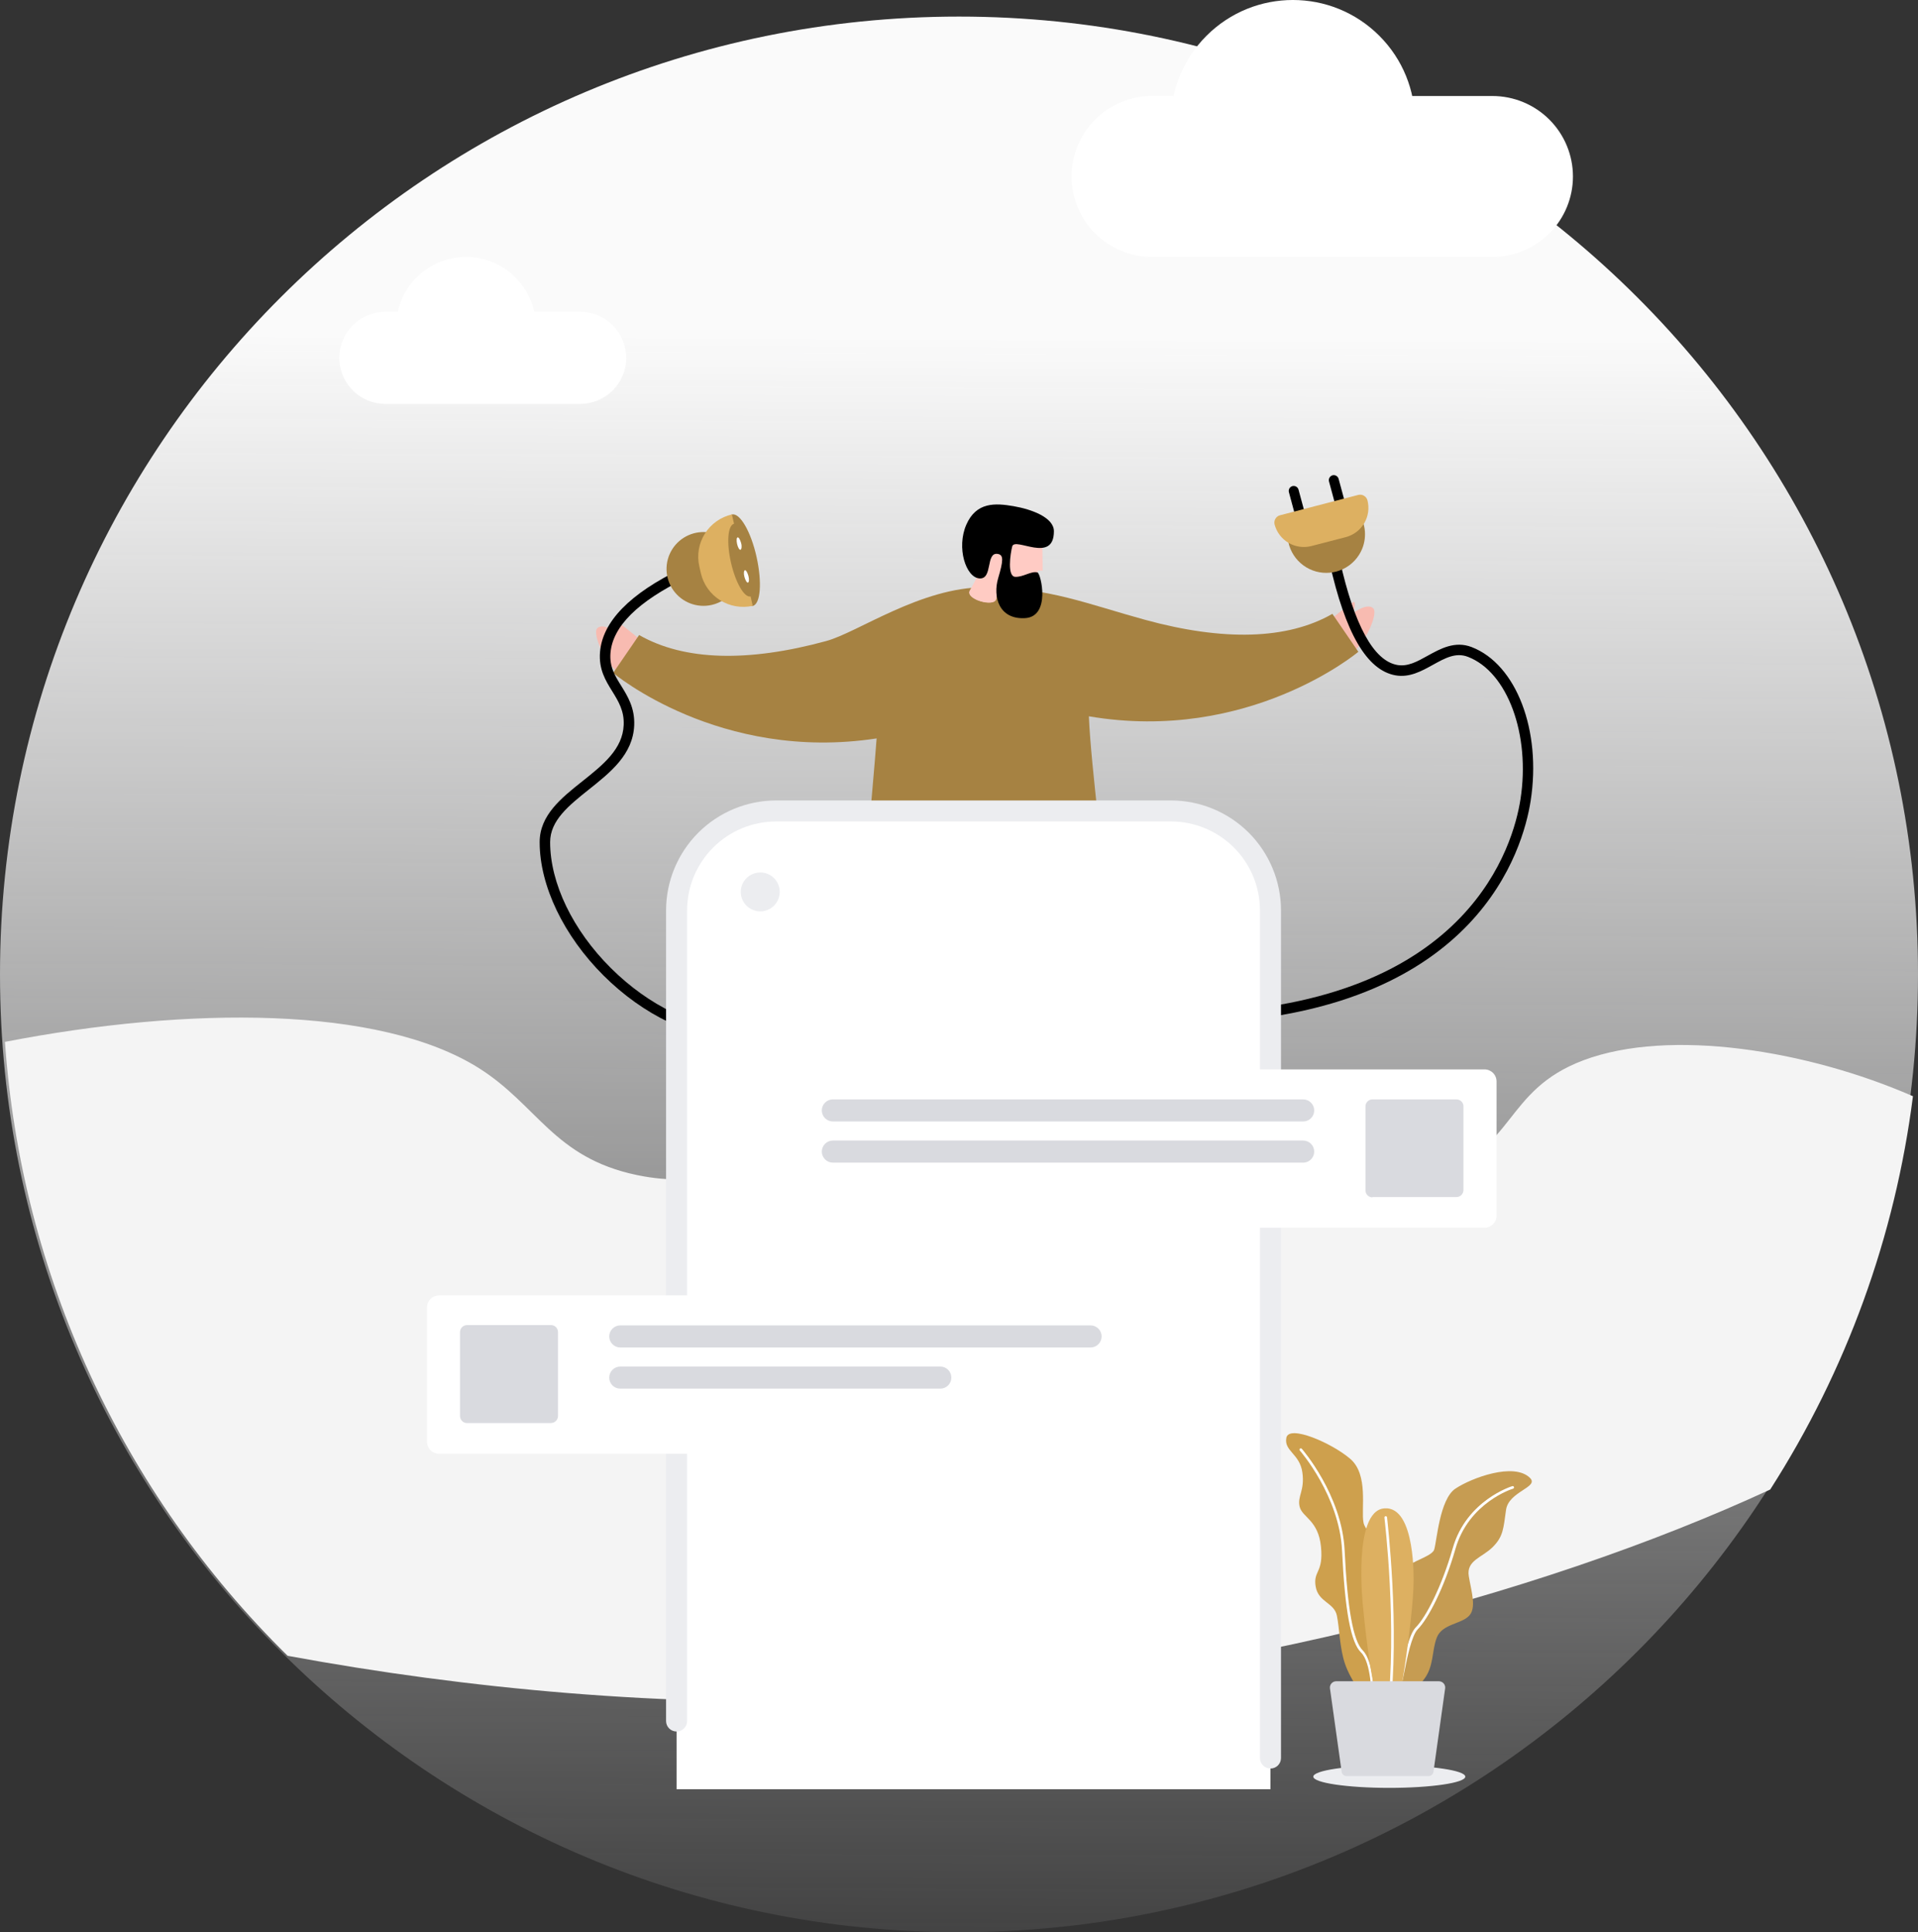 <svg width="273" height="275" viewBox="0 0 273 275" fill="none"
    xmlns="http://www.w3.org/2000/svg">
    <rect x="0" y="0" width="273" height="275" fill="#333333" stroke="none"/>
    <g clip-path="url(#clip0_1413_120694)">
        <path d="M136.5 275C211.887 275 273 213.968 273 138.68C273 63.393 211.887 2.36 136.5 2.36C61.113 2.36 0 63.393 0 138.68C0 213.968 61.113 275 136.5 275Z" fill="url(#paint0_linear_1413_120694)"/>
        <path d="M272.281 156.014C257.238 149.451 237.652 146.309 225.411 150.89C213.943 155.182 215.778 163.707 203.996 167.233C184.989 172.915 171.826 153.221 143.539 154.157C118.374 154.988 109.634 171.212 90.642 167.233C78.785 164.743 76.541 157.274 68.099 151.976C53.959 143.127 26.809 143.217 0.707 148.281C3.005 181.33 17.313 212.403 40.94 235.657C66.723 240.417 94.79 242.962 122.129 241.946C170.21 240.168 218.86 227.306 251.963 211.994C262.809 195.07 269.75 175.948 272.281 156.014Z" fill="#F4F4F4"/>
        <path d="M82.556 57.484H54.854C53.992 57.485 53.139 57.316 52.344 56.987C51.548 56.658 50.825 56.176 50.216 55.568C49.607 54.959 49.124 54.237 48.795 53.443C48.465 52.648 48.296 51.796 48.297 50.936C48.296 50.075 48.464 49.223 48.793 48.428C49.122 47.632 49.605 46.91 50.214 46.301C50.823 45.692 51.546 45.21 52.343 44.88C53.139 44.551 53.992 44.382 54.854 44.383H82.556C83.419 44.381 84.274 44.549 85.072 44.877C85.87 45.206 86.595 45.688 87.206 46.297C87.817 46.906 88.302 47.629 88.632 48.425C88.963 49.221 89.133 50.074 89.133 50.936C89.132 52.673 88.44 54.339 87.21 55.566C85.979 56.794 84.311 57.484 82.572 57.484H82.556Z" fill="white"/>
        <path d="M76.003 48.805C77.275 43.471 73.977 38.116 68.635 36.845C63.294 35.574 57.932 38.868 56.66 44.203C55.387 49.537 58.686 54.892 64.027 56.163C69.369 57.434 74.73 54.14 76.003 48.805Z" fill="white"/>
        <path d="M212.419 36.57H163.984C160.942 36.57 158.025 35.363 155.875 33.215C153.724 31.068 152.516 28.154 152.516 25.117C152.516 22.079 153.724 19.166 155.875 17.019C158.025 14.871 160.942 13.664 163.984 13.664H212.419C215.46 13.664 218.377 14.871 220.528 17.019C222.679 19.166 223.887 22.079 223.887 25.117C223.887 28.154 222.679 31.068 220.528 33.215C218.377 35.363 215.46 36.57 212.419 36.57Z" fill="white"/>
        <path d="M196.317 29.632C203.105 22.853 203.105 11.862 196.317 5.083C189.529 -1.696 178.524 -1.696 171.736 5.083C164.948 11.863 164.948 22.853 171.736 29.632C178.524 36.411 189.529 36.411 196.317 29.632Z" fill="white"/>
        <path d="M90.826 90.802C90.826 90.802 87.919 88.352 87.705 88.507C87.49 88.661 87.819 90.06 87.819 90.06C87.819 90.06 85.855 88.566 85.007 89.413C84.16 90.259 86.683 95.732 89.156 96.384L90.826 90.802Z" fill="#F8BBB1"/>
        <path d="M189.641 87.973C189.641 87.973 192.548 85.519 192.762 85.678C192.976 85.837 192.647 87.227 192.647 87.227C192.647 87.227 194.612 85.733 195.459 86.579C196.307 87.426 193.784 92.903 191.311 93.55L189.641 87.973Z" fill="#F8BBB1"/>
        <path d="M193.343 92.764L189.648 87.366C183.201 91.061 174.097 91.25 163.003 88.218C154.885 86.002 149.216 83.582 140.136 83.582C131.057 83.582 122.131 89.995 117.614 91.23C106.52 94.258 97.42 94.069 90.973 90.379L87.273 95.772C87.273 95.772 102.406 108.519 124.774 105.093C124.221 112.592 122.984 124.055 123.363 125.823C124.26 129.971 155.434 130.16 156.944 125.435C157.388 124.05 155.299 109.5 154.985 101.946C177.811 105.835 193.343 92.764 193.343 92.764Z" fill="#A68242"/>
        <path d="M148.347 76.546L148.417 81.216H147.719C147.719 81.216 147.161 85.085 144.423 84.473C143.641 84.299 142.638 83.631 142.349 83.766C142.06 83.9 141.851 84.981 141.781 85.29C141.482 86.46 137.378 85.29 138.041 84.075C138.704 82.859 139.617 81.381 139.417 80.947C138.719 79.454 138.525 75.699 142.294 74.449C145.301 73.433 148.318 74.942 148.347 76.546Z" fill="#FFCBC4"/>
        <path d="M138.041 84.054C138.674 82.914 139.617 81.361 139.417 80.927C139.417 80.927 141.003 83.362 142.464 83.731C142.424 83.722 142.384 83.722 142.344 83.731C142 83.89 141.845 84.946 141.776 85.254C141.486 86.44 137.378 85.245 138.041 84.054Z" fill="#FFCBC3"/>
        <path d="M142.021 78.836C140.256 78.537 141.353 82.456 139.413 82.322C137.474 82.187 136.117 77.95 137.538 74.683C138.959 71.417 141.677 71.596 144.26 72.039C146.842 72.482 150.009 73.652 150.009 75.604C150.009 80.3 144.439 76.361 144.075 77.77C143.791 78.861 143.352 82.018 144.484 82.093C145.616 82.167 146.773 81.231 147.665 81.47C148.164 81.61 149.6 87.769 145.895 87.974C142.19 88.178 141.298 84.946 142.071 82.302C142.809 79.797 142.878 78.981 142.021 78.836Z" fill="black"/>
        <path d="M104.854 147.863C98.657 147.863 91.571 144.487 85.907 138.84C80.243 133.193 76.812 126.077 76.812 119.853C76.812 116.028 79.894 113.574 82.876 111.203C85.857 108.833 88.635 106.607 88.774 103.171C88.859 101.179 88.031 99.825 87.159 98.411C86.196 96.862 85.204 95.259 85.404 92.804C85.758 88.482 89.637 84.498 96.942 80.963C97.031 80.915 97.128 80.885 97.229 80.876C97.33 80.867 97.431 80.878 97.528 80.909C97.624 80.94 97.713 80.99 97.789 81.057C97.865 81.123 97.927 81.204 97.971 81.296C98.015 81.386 98.04 81.486 98.044 81.587C98.049 81.687 98.033 81.788 97.997 81.883C97.962 81.977 97.907 82.064 97.837 82.137C97.767 82.21 97.683 82.267 97.59 82.307C90.799 85.594 87.204 89.164 86.894 92.923C86.735 94.915 87.523 96.16 88.43 97.624C89.338 99.088 90.375 100.761 90.27 103.236C90.096 107.374 86.889 109.924 83.788 112.388C80.961 114.644 78.303 116.77 78.303 119.858C78.303 125.694 81.534 132.396 86.954 137.784C92.374 143.172 99.056 146.369 104.864 146.369C105.063 146.369 105.253 146.447 105.393 146.588C105.534 146.728 105.612 146.918 105.612 147.116C105.612 147.314 105.534 147.504 105.393 147.644C105.253 147.784 105.063 147.863 104.864 147.863H104.854Z" fill="black"/>
        <path d="M101.297 86.096C100.282 86.326 99.222 86.251 98.251 85.879C97.279 85.508 96.44 84.857 95.839 84.009C95.237 83.161 94.901 82.154 94.873 81.116C94.845 80.077 95.126 79.054 95.68 78.175C96.234 77.295 97.037 76.6 97.986 76.176C98.936 75.753 99.991 75.62 101.016 75.794C102.042 75.969 102.992 76.444 103.748 77.158C104.503 77.872 105.03 78.794 105.261 79.807C105.415 80.48 105.434 81.177 105.318 81.857C105.202 82.538 104.953 83.189 104.585 83.773C104.217 84.357 103.737 84.863 103.173 85.262C102.608 85.66 101.971 85.944 101.297 86.096Z" fill="#A68242"/>
        <path d="M107.143 86.241C106.021 86.495 104.45 83.791 103.652 80.196C102.854 76.6 103.074 73.488 104.196 73.224C105.318 72.96 106.888 75.674 107.686 79.264C108.484 82.855 108.264 85.962 107.143 86.241Z" fill="#A68242"/>
        <path d="M99.758 81.58L99.533 80.584C99.175 78.992 99.462 77.324 100.332 75.943C101.202 74.562 102.584 73.581 104.175 73.214L107.142 86.221C105.547 86.578 103.875 86.291 102.491 85.421C101.108 84.552 100.125 83.171 99.758 81.58Z" fill="#DDB061"/>
        <path d="M106.839 84.891C105.946 85.09 104.7 82.939 104.047 80.081C103.394 77.223 103.588 74.748 104.48 74.544C105.373 74.34 106.624 76.491 107.273 79.349C107.921 82.207 107.731 84.687 106.839 84.891Z" fill="#A68242"/>
        <path d="M105.391 78.243C105.241 78.278 105.027 77.915 104.917 77.427C104.807 76.939 104.837 76.516 104.992 76.481C105.147 76.446 105.356 76.814 105.491 77.302C105.625 77.79 105.545 78.214 105.391 78.243Z" fill="white"/>
        <path d="M106.458 82.919C106.309 82.954 106.094 82.586 105.959 82.103C105.825 81.62 105.88 81.191 106.029 81.157C106.179 81.122 106.398 81.49 106.528 81.973C106.658 82.456 106.613 82.885 106.458 82.919Z" fill="white"/>
        <path d="M172.683 145.572C172.492 145.571 172.308 145.497 172.169 145.366C172.03 145.235 171.946 145.055 171.935 144.865C171.929 144.767 171.942 144.669 171.975 144.576C172.007 144.483 172.057 144.398 172.122 144.325C172.188 144.252 172.267 144.192 172.355 144.15C172.444 144.107 172.54 144.083 172.638 144.078C209.186 141.987 215.384 120.355 216.416 113.773C217.857 104.555 214.581 95.642 208.937 93.481C207.212 92.819 205.706 93.65 203.951 94.621C202.31 95.528 200.62 96.464 198.621 96.115C194.562 95.388 191.491 90.14 189.242 80.056C189.199 79.863 189.235 79.66 189.341 79.493C189.448 79.326 189.617 79.208 189.81 79.165C190.004 79.122 190.207 79.157 190.374 79.264C190.542 79.37 190.66 79.539 190.703 79.732C192.777 89.024 195.529 94.044 198.885 94.641C200.381 94.905 201.747 94.143 203.223 93.317C205.033 92.321 207.082 91.175 209.466 92.092C215.823 94.537 219.438 103.958 217.862 114.002C216.79 120.858 210.383 143.411 172.693 145.562L172.683 145.572Z" fill="black"/>
        <path d="M193.881 78.119C193.367 79.365 192.414 80.38 191.201 80.972C189.989 81.564 188.601 81.692 187.301 81.331C186.001 80.971 184.877 80.147 184.144 79.015C183.411 77.884 183.118 76.523 183.321 75.191C183.385 74.778 192.545 71.909 193.118 72.641C193.717 73.406 194.103 74.316 194.237 75.278C194.371 76.24 194.248 77.22 193.881 78.119Z" fill="#A68242"/>
        <path d="M189.658 67.647C189.84 67.598 190.034 67.623 190.197 67.716C190.361 67.81 190.48 67.964 190.531 68.145L191.967 73.458C192.014 73.64 191.989 73.833 191.895 73.996C191.802 74.158 191.649 74.278 191.468 74.33C191.287 74.377 191.094 74.351 190.932 74.258C190.77 74.165 190.651 74.012 190.6 73.832L189.164 68.518C189.117 68.338 189.141 68.145 189.234 67.983C189.326 67.82 189.478 67.699 189.658 67.647Z" fill="black"/>
        <path d="M183.952 69.186C184.134 69.137 184.328 69.162 184.491 69.255C184.654 69.348 184.774 69.502 184.825 69.684L186.261 74.997C186.308 75.178 186.282 75.37 186.189 75.532C186.096 75.694 185.942 75.813 185.762 75.863C185.672 75.888 185.578 75.895 185.485 75.883C185.392 75.872 185.303 75.842 185.222 75.796C185.141 75.749 185.07 75.688 185.012 75.614C184.955 75.54 184.914 75.455 184.889 75.365L183.458 70.052C183.409 69.872 183.434 69.68 183.526 69.517C183.619 69.355 183.772 69.236 183.952 69.186Z" fill="black"/>
        <path d="M191.568 76.441L186.652 77.716C185.551 77.998 184.383 77.833 183.403 77.259C182.423 76.684 181.711 75.746 181.421 74.648C181.35 74.372 181.39 74.079 181.534 73.833C181.678 73.587 181.913 73.407 182.189 73.334L193.323 70.44C193.6 70.369 193.894 70.41 194.141 70.555C194.388 70.7 194.567 70.936 194.639 71.212C194.922 72.312 194.758 73.479 194.182 74.458C193.607 75.438 192.667 76.15 191.568 76.441Z" fill="#DDB061"/>
        <path d="M110.466 115.416H166.67C170.427 115.416 174.03 116.906 176.686 119.559C179.343 122.212 180.835 125.81 180.835 129.562V254.648H96.301V129.562C96.301 125.81 97.793 122.212 100.45 119.559C103.106 116.906 106.709 115.416 110.466 115.416Z" fill="white"/>
        <path d="M180.835 251.701C180.438 251.701 180.058 251.543 179.777 251.263C179.497 250.983 179.339 250.603 179.339 250.207V129.563C179.335 126.208 177.999 122.992 175.624 120.62C173.249 118.248 170.029 116.914 166.67 116.91H110.466C107.107 116.914 103.887 118.248 101.512 120.62C99.136 122.992 97.8 126.208 97.796 129.563V244.938C97.796 245.335 97.639 245.715 97.358 245.995C97.078 246.275 96.697 246.432 96.3 246.432C95.904 246.432 95.523 246.275 95.243 245.995C94.962 245.715 94.805 245.335 94.805 244.938V129.563C94.809 125.416 96.46 121.44 99.396 118.507C102.332 115.575 106.314 113.926 110.466 113.922H166.67C170.822 113.926 174.803 115.575 177.74 118.507C180.676 121.44 182.327 125.416 182.331 129.563V250.207C182.331 250.603 182.173 250.983 181.893 251.263C181.612 251.543 181.232 251.701 180.835 251.701Z" fill="#ECEDF0"/>
        <path d="M110.982 126.934C110.983 127.482 110.821 128.018 110.517 128.474C110.213 128.93 109.78 129.285 109.273 129.495C108.766 129.706 108.208 129.761 107.67 129.654C107.132 129.548 106.637 129.284 106.249 128.896C105.861 128.509 105.597 128.015 105.491 127.477C105.384 126.94 105.439 126.383 105.649 125.877C105.86 125.371 106.216 124.938 106.673 124.634C107.129 124.331 107.666 124.169 108.215 124.17C108.949 124.17 109.653 124.461 110.172 124.979C110.691 125.498 110.982 126.201 110.982 126.934Z" fill="#ECEDF0"/>
        <path d="M106.393 174.737H211.291C211.517 174.737 211.742 174.693 211.951 174.606C212.16 174.519 212.349 174.392 212.509 174.232C212.669 174.072 212.796 173.882 212.882 173.673C212.968 173.464 213.012 173.24 213.011 173.014V153.918C213.013 153.692 212.969 153.468 212.883 153.259C212.797 153.05 212.67 152.86 212.51 152.7C212.35 152.54 212.16 152.414 211.951 152.328C211.742 152.242 211.517 152.198 211.291 152.2H106.393C106.167 152.199 105.943 152.243 105.733 152.329C105.524 152.415 105.334 152.542 105.174 152.701C105.013 152.861 104.886 153.05 104.799 153.259C104.713 153.468 104.668 153.692 104.668 153.918V173.014C104.669 173.471 104.851 173.908 105.175 174.231C105.498 174.554 105.936 174.736 106.393 174.737Z" fill="white"/>
        <path d="M195.338 170.365H207.304C207.569 170.365 207.823 170.26 208.01 170.073C208.197 169.887 208.302 169.633 208.302 169.369V157.448C208.303 157.259 208.248 157.073 208.142 156.915C208.052 156.779 207.93 156.667 207.787 156.589C207.643 156.511 207.483 156.469 207.319 156.467H195.353C195.088 156.467 194.835 156.572 194.648 156.759C194.461 156.946 194.355 157.199 194.355 157.463V169.414C194.355 169.678 194.461 169.932 194.648 170.118C194.835 170.305 195.088 170.41 195.353 170.41L195.338 170.365Z" fill="#D9DADF"/>
        <path d="M118.548 159.609H185.482C185.688 159.61 185.893 159.57 186.084 159.491C186.275 159.413 186.448 159.297 186.594 159.151C186.741 159.006 186.858 158.834 186.938 158.643C187.018 158.452 187.058 158.247 187.058 158.041C187.058 157.623 186.892 157.223 186.596 156.928C186.301 156.633 185.9 156.467 185.482 156.467H118.548C118.342 156.467 118.137 156.507 117.947 156.585C117.756 156.664 117.582 156.78 117.436 156.925C117.14 157.221 116.974 157.622 116.973 158.041C116.973 158.247 117.013 158.452 117.093 158.642C117.172 158.833 117.288 159.006 117.434 159.152C117.581 159.297 117.755 159.413 117.946 159.491C118.137 159.57 118.342 159.61 118.548 159.609Z" fill="#D9DADF"/>
        <path d="M118.548 165.47H185.482C185.724 165.47 185.963 165.414 186.18 165.307C186.397 165.2 186.586 165.045 186.733 164.853C186.945 164.579 187.059 164.243 187.058 163.897C187.058 163.479 186.892 163.079 186.596 162.784C186.301 162.489 185.9 162.323 185.482 162.323H118.548C118.13 162.323 117.73 162.489 117.434 162.784C117.139 163.079 116.973 163.479 116.973 163.897C116.975 164.313 117.142 164.712 117.437 165.007C117.732 165.301 118.131 165.468 118.548 165.47Z" fill="#D9DADF"/>
        <path d="M167.371 206.9H62.498C62.041 206.9 61.604 206.719 61.281 206.397C60.959 206.074 60.777 205.637 60.777 205.182V186.085C60.777 185.859 60.821 185.635 60.907 185.426C60.993 185.217 61.12 185.027 61.279 184.867C61.439 184.707 61.629 184.58 61.838 184.494C62.047 184.407 62.271 184.362 62.498 184.362H167.371C167.597 184.362 167.822 184.406 168.032 184.492C168.241 184.578 168.432 184.705 168.592 184.865C168.752 185.026 168.879 185.216 168.966 185.425C169.052 185.634 169.096 185.859 169.096 186.085V205.182C169.094 205.638 168.912 206.075 168.589 206.397C168.265 206.719 167.827 206.9 167.371 206.9Z" fill="white"/>
        <path d="M78.441 202.533H66.474C66.209 202.533 65.956 202.428 65.769 202.241C65.582 202.054 65.477 201.801 65.477 201.537V189.586C65.477 189.322 65.582 189.068 65.769 188.882C65.956 188.695 66.209 188.59 66.474 188.59H78.441C78.672 188.592 78.896 188.675 79.074 188.824C79.183 188.917 79.27 189.032 79.33 189.162C79.39 189.292 79.422 189.433 79.423 189.576V201.527C79.423 201.791 79.318 202.044 79.131 202.231C78.944 202.418 78.69 202.523 78.425 202.523L78.441 202.533Z" fill="#D9DADF"/>
        <path d="M155.224 191.777H88.29C88.084 191.777 87.879 191.736 87.688 191.656C87.498 191.577 87.324 191.46 87.178 191.314C87.031 191.169 86.914 190.996 86.834 190.805C86.755 190.615 86.714 190.41 86.715 190.203C86.716 189.787 86.883 189.387 87.178 189.092C87.473 188.797 87.873 188.631 88.29 188.63H155.224C155.431 188.63 155.635 188.671 155.826 188.751C156.017 188.83 156.19 188.947 156.336 189.093C156.484 189.238 156.601 189.411 156.68 189.601C156.76 189.792 156.801 189.997 156.8 190.203C156.8 190.621 156.634 191.021 156.338 191.316C156.043 191.611 155.642 191.777 155.224 191.777Z" fill="#D9DADF"/>
        <path d="M133.834 197.633H88.29C88.083 197.634 87.878 197.594 87.686 197.516C87.494 197.437 87.32 197.321 87.173 197.175C87.027 197.029 86.911 196.855 86.832 196.663C86.753 196.472 86.714 196.266 86.715 196.059C86.715 195.853 86.756 195.649 86.835 195.458C86.914 195.267 87.03 195.094 87.177 194.948C87.323 194.803 87.497 194.687 87.688 194.609C87.879 194.53 88.084 194.49 88.29 194.491H133.834C134.041 194.489 134.246 194.529 134.437 194.607C134.628 194.686 134.802 194.801 134.949 194.947C135.096 195.093 135.212 195.266 135.291 195.457C135.37 195.648 135.41 195.853 135.409 196.059C135.411 196.266 135.371 196.472 135.292 196.663C135.213 196.855 135.097 197.029 134.951 197.175C134.804 197.321 134.63 197.437 134.438 197.516C134.246 197.594 134.041 197.634 133.834 197.633Z" fill="#D9DADF"/>
        <path d="M208.564 252.856C208.564 253.737 203.723 254.454 197.745 254.454C191.766 254.454 186.93 253.737 186.93 252.856C186.93 251.974 191.771 251.252 197.745 251.252C203.718 251.252 208.564 251.969 208.564 252.856Z" fill="#ECEDF0"/>
        <path d="M183.096 204.619C182.722 206.511 184.991 206.89 185.37 209.534C185.749 212.178 184.612 212.94 184.991 214.454C185.37 215.968 187.643 216.341 188.022 220.121C188.401 223.9 186.886 223.527 187.265 225.792C187.644 228.058 189.912 228.063 190.291 229.955C190.67 231.847 190.67 234.491 191.428 236.757C192.186 239.023 194.455 242.429 195.591 242.429C196.728 242.429 199.755 236.005 198.997 234.113C198.239 232.221 197.107 231.842 197.107 230.334C197.107 228.825 198.603 225.04 198.244 222.366C197.885 219.692 194.455 218.587 194.076 216.695C193.697 214.802 194.834 209.888 192.186 207.622C189.538 205.356 183.475 202.732 183.096 204.619Z" fill="#CEA04D"/>
        <path d="M195.418 241.781C195.367 241.781 195.319 241.761 195.284 241.726C195.248 241.69 195.228 241.642 195.228 241.592C195.228 241.542 195.198 236.612 193.732 235.193C192.266 233.774 191.434 229.263 191.025 220.698C190.656 212.92 185.072 206.511 185.017 206.446C184.999 206.429 184.985 206.409 184.975 206.386C184.966 206.363 184.961 206.339 184.961 206.315C184.961 206.29 184.966 206.266 184.975 206.243C184.985 206.22 184.999 206.2 185.017 206.183C185.034 206.165 185.055 206.151 185.078 206.141C185.101 206.131 185.126 206.126 185.151 206.126C185.176 206.126 185.201 206.131 185.224 206.141C185.247 206.151 185.268 206.165 185.286 206.183C185.341 206.247 191.01 212.751 191.389 220.668C191.788 229.014 192.611 233.54 193.982 234.909C195.537 236.458 195.567 241.383 195.567 241.577C195.567 241.627 195.547 241.675 195.512 241.711C195.476 241.746 195.428 241.766 195.378 241.766L195.418 241.781Z" fill="white"/>
        <path d="M217.775 210.341C219.111 211.68 214.743 212.233 214.364 214.882C213.985 217.531 213.985 218.661 212.475 220.175C210.964 221.689 208.685 222.062 209.064 224.333C209.443 226.604 210.201 228.869 209.064 230.005C207.927 231.14 205.28 231.14 204.522 233.027C203.764 234.915 204.143 237.19 202.627 239.077C201.111 240.965 198.842 244.749 196.953 243.992C195.063 243.235 196.195 234.531 196.953 233.037C197.711 231.543 198.449 230.393 198.449 229.258C198.449 228.122 198.07 226.235 198.828 224.343C199.585 222.451 203.749 221.694 204.128 220.564C204.507 219.433 204.886 213.378 207.159 211.864C209.433 210.35 215.481 208.075 217.775 210.341Z" fill="#C69C52"/>
        <path d="M197.514 243.345C197.483 243.352 197.451 243.352 197.42 243.345C197.377 243.319 197.346 243.278 197.334 243.229C197.322 243.181 197.329 243.129 197.355 243.086C197.355 243.056 198.886 240.527 199.205 239.247C199.289 238.918 199.389 238.415 199.504 237.838C199.923 235.741 200.556 232.569 201.528 231.598C202.939 230.184 205.198 225.867 206.779 220.335C208.728 213.523 215.17 211.531 215.255 211.511C215.279 211.503 215.303 211.5 215.328 211.503C215.353 211.505 215.377 211.512 215.399 211.524C215.421 211.535 215.44 211.551 215.455 211.57C215.471 211.59 215.483 211.612 215.489 211.635C215.504 211.684 215.499 211.736 215.475 211.78C215.452 211.825 215.412 211.858 215.365 211.874C215.3 211.874 209.052 213.831 207.163 220.439C205.562 226.031 203.263 230.398 201.812 231.862C200.925 232.754 200.277 235.985 199.893 237.913C199.778 238.495 199.678 238.998 199.594 239.337C199.26 240.671 197.764 243.171 197.699 243.28C197.676 243.306 197.647 243.326 197.615 243.337C197.583 243.348 197.548 243.351 197.514 243.345Z" fill="white"/>
        <path d="M197.031 214.673C192.489 215.051 194.005 228.66 194.005 228.66C195.141 240.382 196.652 245.675 197.789 246.054C198.926 246.432 201.2 229.417 201.2 225.259C201.2 225.259 201.578 214.294 197.031 214.673Z" fill="#DDB061"/>
        <path d="M197.599 244.162C197.575 244.159 197.55 244.152 197.529 244.14C197.507 244.128 197.488 244.112 197.472 244.092C197.457 244.073 197.446 244.05 197.439 244.026C197.433 244.002 197.431 243.977 197.435 243.953C198.931 231.638 197.071 216.172 197.056 216.017C197.05 215.992 197.049 215.965 197.054 215.939C197.059 215.912 197.07 215.888 197.085 215.866C197.1 215.844 197.12 215.826 197.143 215.812C197.166 215.798 197.191 215.79 197.218 215.787C197.244 215.783 197.271 215.786 197.296 215.794C197.322 215.802 197.345 215.815 197.365 215.832C197.385 215.85 197.401 215.871 197.413 215.896C197.424 215.92 197.429 215.946 197.43 215.973C197.43 216.127 199.309 231.638 197.809 243.997C197.802 244.047 197.777 244.092 197.738 244.123C197.699 244.153 197.649 244.167 197.599 244.162Z" fill="white"/>
        <path d="M203.245 252.771H191.727C191.558 252.786 191.388 252.739 191.25 252.639C191.112 252.54 191.014 252.394 190.974 252.229L189.299 240.278C189.284 240.153 189.296 240.027 189.334 239.907C189.371 239.787 189.434 239.676 189.517 239.582C189.6 239.488 189.703 239.413 189.817 239.361C189.932 239.309 190.056 239.282 190.182 239.282H204.811C204.937 239.282 205.062 239.308 205.177 239.36C205.292 239.411 205.395 239.486 205.479 239.58C205.563 239.675 205.626 239.785 205.663 239.906C205.701 240.026 205.713 240.153 205.698 240.278L204.023 252.229C203.981 252.397 203.879 252.545 203.736 252.645C203.593 252.745 203.419 252.79 203.245 252.771Z" fill="#D9DADF"/>
    </g>
    <defs>
        <linearGradient id="paint0_linear_1413_120694" x1="143.878" y1="47.941" x2="142.825" y2="295.546" gradientUnits="userSpaceOnUse">
            <stop stop-color="#FAFAFA"/>
            <stop offset="1" stop-color="#F9F9FA" stop-opacity="0"/>
        </linearGradient>
        <clipPath id="clip0_1413_120694">
            <rect width="273" height="275" fill="white"/>
        </clipPath>
    </defs>
</svg>
